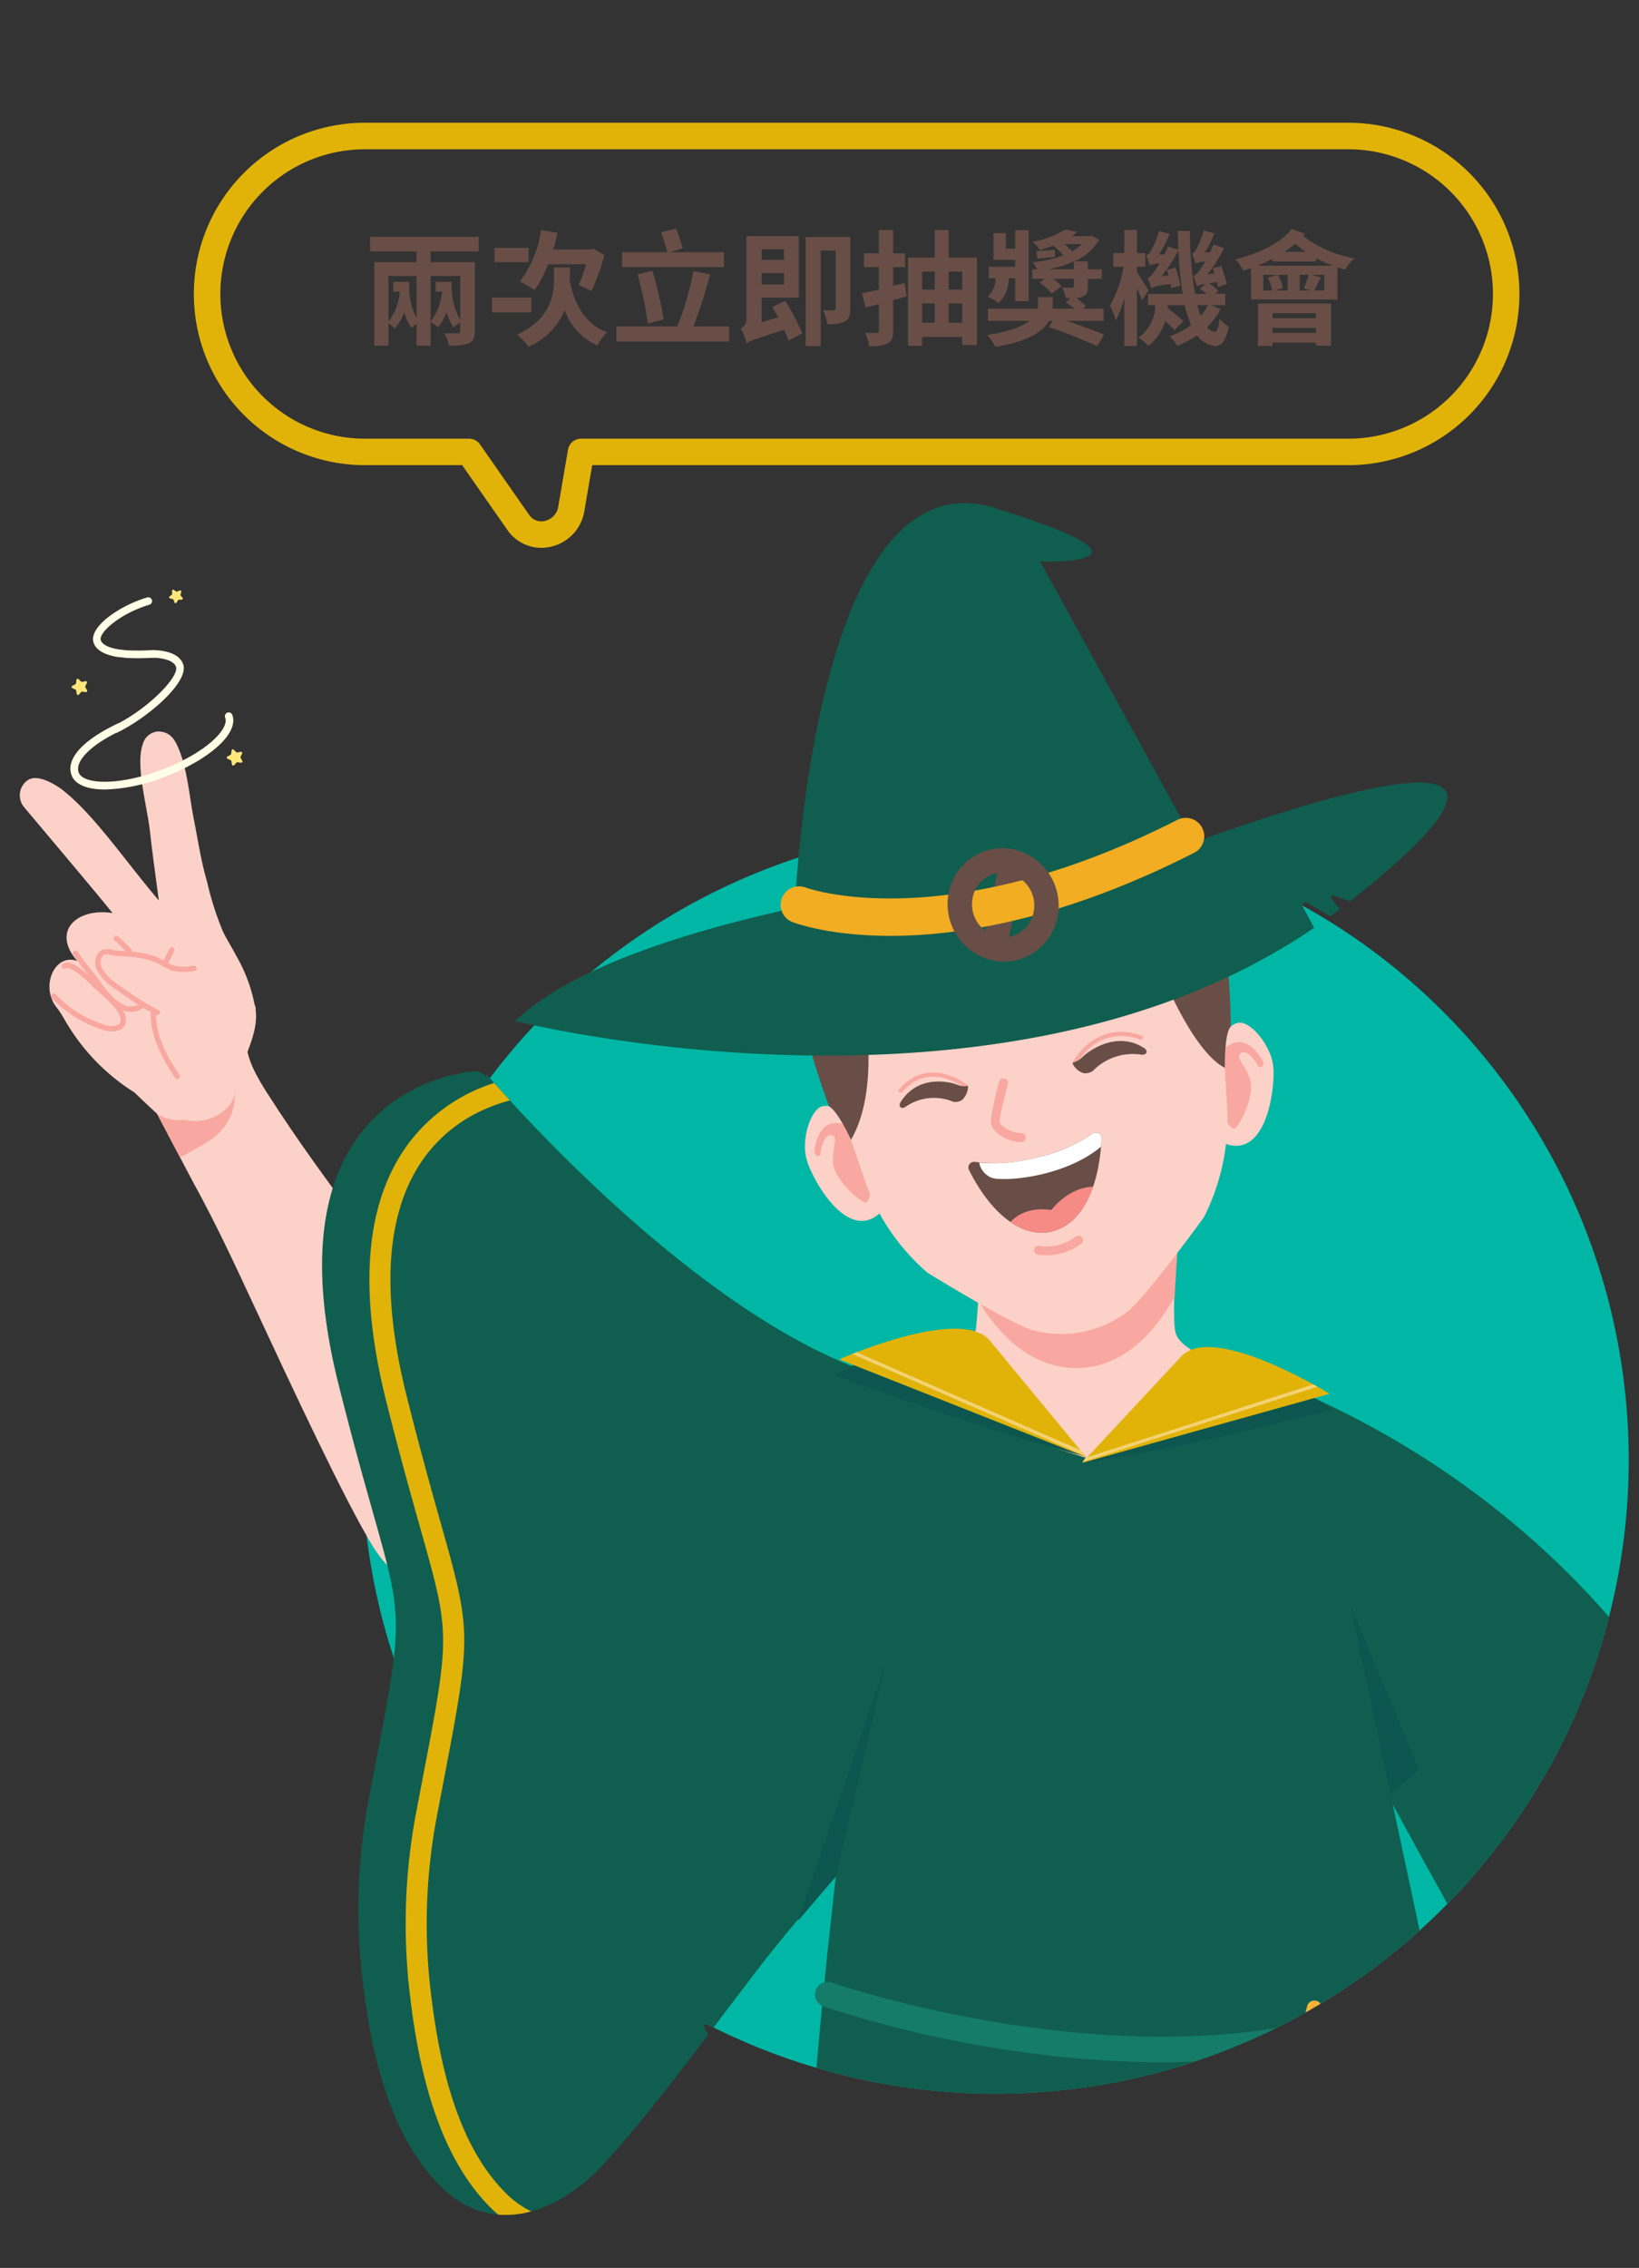 <svg id="plus01" xmlns="http://www.w3.org/2000/svg" xmlns:xlink="http://www.w3.org/1999/xlink" width="225" height="311.121" viewBox="0 0 225 311.121">
  <rect x="0" y="0" width="225" height="311.121" fill="#333333" stroke="none"/>
  <defs>
    <clipPath id="clip-path">
      <rect id="Rectangle_2076" data-name="Rectangle 2076" width="225" height="311.121" fill="none"/>
    </clipPath>
    <clipPath id="clip-path-2">
      <path id="Path_9843" data-name="Path 9843" d="M56.856,100.888V258.947l64.24,69.4h28.372a79.928,79.928,0,0,0,7.155-18.45c2.35-10.18-6.309-16.755-1.811-14.523a86.963,86.963,0,0,0,107.919-130.5c-6.493-8.543-12.2-14.314-21.288-19.92-2.51-1.547,11.738-2.244,9.071-3.535l20.14-6.389L226.683,63.227Z" transform="translate(-56.856 -63.227)" fill="none"/>
    </clipPath>
  </defs>
  <g id="Group_3081" data-name="Group 3081" transform="translate(0)">
    <g id="Group_3080" data-name="Group 3080" clip-path="url(#clip-path)">
      <path id="Path_9784" data-name="Path 9784" d="M212.124,155.783a86.944,86.944,0,1,1-86.944,86.944,86.945,86.945,0,0,1,86.944-86.944" transform="translate(-75.476 -42.455)" fill="#00b7a5"/>
    </g>
  </g>
  <g id="Group_3083" data-name="Group 3083" transform="translate(0 45.996)">
    <g id="Group_3082" data-name="Group 3082" clip-path="url(#clip-path-2)">
      <path id="Path_9785" data-name="Path 9785" d="M81.52,123.658c-.494,0-.969-.01-1.357-.03-.236-.013-.711-.068-1.092-.111l-.415-.047a.524.524,0,1,1,.105-1.042l.428.048c.359.041.807.094,1.027.105a32.83,32.83,0,0,0,3.364-.034.519.519,0,0,1,.561.485.524.524,0,0,1-.486.56c-.589.043-1.383.065-2.136.065" transform="translate(-62.668 -79.36)" fill="#fffee6"/>
      <path id="Path_9786" data-name="Path 9786" d="M278.133,254.482s36.633,6.912,63.621,41.159l36.386,20.964s14.552,8.315,6.311,24.782-31.432,27.341-30.211,45.844-54.749-86.737-54.749-86.737Z" transform="translate(-117.16 -115.349)" fill="#105e4f"/>
      <path id="Path_9787" data-name="Path 9787" d="M78.487,133.95a.524.524,0,0,1-.228-1c4.633-2.238,9.02-6.732,8.5-8.09-.283-.738-1.453-1.184-3.21-1.227a.524.524,0,0,1-.512-.535.5.5,0,0,1,.537-.511c2.268.052,3.708.709,4.164,1.9.934,2.431-4.828,7.384-9.021,9.408a.521.521,0,0,1-.228.052" transform="translate(-62.608 -79.404)" fill="#fffee6"/>
      <path id="Path_9788" data-name="Path 9788" d="M101.6,202.862c4.266,6.7,8.469,12.331,13.242,18.831,8.895,12.107,21.4,29.048,22.384,30.422,9.891,13.1-11.933,27.906-21.134,12.915-3.8-6.205-10.965-21.552-16.229-32.849-2.724-5.849-5.317-11.453-8.432-17.091l-4.938-9.366,12.3-11.486c-.264,2.615.146,4.453,2.8,8.625Z" transform="translate(-64.932 -98.931)" fill="#fcd1c8" fill-rule="evenodd"/>
      <path id="Path_9789" data-name="Path 9789" d="M89.637,212.738l-3.146-5.972,9.33-8.7c.971,2.282,3.562,8.989-2.538,12.639-1.408.845-2.617,1.513-3.645,2.043Z" transform="translate(-64.932 -99.973)" fill="#f8a8a0" fill-rule="evenodd"/>
      <path id="Path_9790" data-name="Path 9790" d="M96.667,189.686c.421,3.1-2.975,6.333-2.975,6.333.184,3.393-3.039,7.812-5.6,8.962a5.389,5.389,0,0,1-4.931-.5s-5.965-5.531-8.851-8.65Z" transform="translate(-61.613 -97.69)" fill="#fcd1c8" fill-rule="evenodd"/>
      <path id="Path_9791" data-name="Path 9791" d="M80.275,188.67c-1.311-1.319-3.116-.679-4.315-1.449a28.446,28.446,0,0,1-9.307-9.908,12.508,12.508,0,0,0-1.141-1.692c-2.076-2.917-.053-7.3,2.964-6.2-3.629-4.155.053-7.347,4.85-6.571-1.752-2.2-7.535-9.049-12.126-14.509a2.525,2.525,0,0,1,.421-3.681c1.306-.96,3.546.39,4.651,1.151,4.467,3.446,8.493,9.513,13.4,15.31-.425-3.352-.778-5.592-1.208-9.446-.385-3.444-2.017-9.092-1-11.954a2.344,2.344,0,0,1,2.125-1.79c1.708.037,2.318,1.184,2.819,2.385,1.212,2.914,1.464,6.592,2.077,9.68.578,2.906.981,5.7,1.814,8.544a41.96,41.96,0,0,0,2.2,6.886c.551,1.1,1.209,2.138,1.776,3.227a21.8,21.8,0,0,1,2.717,7.677c.316,3.239-1.788,6.552-2.687,9.654.383,5.66-8.214,7.368-10.031,2.683" transform="translate(-57.874 -83.586)" fill="#fcd1c8"/>
      <path id="Path_9792" data-name="Path 9792" d="M83.336,188.012a.373.373,0,0,1-.151-.033,28.291,28.291,0,0,1-4.273-2.61c-.476-.331-.951-.662-1.431-.979a7.2,7.2,0,0,1-2.294-2.356,2.227,2.227,0,0,1,.18-2.672,1.76,1.76,0,0,1,1.782-.284,3.839,3.839,0,0,0,.457.084c.418.042.845.072,1.275.1a14.572,14.572,0,0,1,4.078.674,9.192,9.192,0,0,1,1.334.658,7.371,7.371,0,0,0,1.245.605,6.072,6.072,0,0,0,2.623.076l.189-.02a.364.364,0,1,1,.079.723l-.188.02a6.75,6.75,0,0,1-2.941-.111,8.082,8.082,0,0,1-1.365-.66,8.629,8.629,0,0,0-1.232-.61,14.088,14.088,0,0,0-3.872-.629c-.437-.031-.871-.061-1.295-.1a4.552,4.552,0,0,1-.544-.1c-.514-.113-.845-.171-1.112.093a1.547,1.547,0,0,0-.04,1.828,6.491,6.491,0,0,0,2.044,2.075c.484.321.965.655,1.445.989a27.857,27.857,0,0,0,4.16,2.545.364.364,0,0,1-.151.695" transform="translate(-61.756 -94.768)" fill="#f8a8a0"/>
      <path id="Path_9793" data-name="Path 9793" d="M88.943,199.929a.363.363,0,0,1-.3-.164c-1.653-2.507-3.411-5.478-3.353-9.024a.363.363,0,0,1,.363-.358h.007a.364.364,0,0,1,.358.37c-.055,3.339,1.567,6.085,3.233,8.612a.363.363,0,0,1-.1.5.357.357,0,0,1-.2.06" transform="translate(-64.604 -97.88)" fill="#f8a8a0"/>
      <path id="Path_9794" data-name="Path 9794" d="M87.88,181.229a.364.364,0,0,1-.332-.512c.144-.322.309-.641.474-.96s.317-.615.456-.924a.363.363,0,1,1,.663.3c-.143.322-.308.641-.474.961s-.318.614-.456.923a.365.365,0,0,1-.332.215" transform="translate(-65.212 -94.674)" fill="#f8a8a0"/>
      <path id="Path_9795" data-name="Path 9795" d="M74.833,190.947a3.811,3.811,0,0,1-1.371-.252,16.163,16.163,0,0,1-6.843-4.312.364.364,0,1,1,.539-.489,15.566,15.566,0,0,0,6.568,4.124,2.3,2.3,0,0,0,2.2-.111c.558-1.211-.916-2.558-2.955-4.423-.44-.4-.9-.826-1.373-1.274-2.2-2.1-2.892-2.023-3.085-1.891a.364.364,0,0,1-.408-.6c.781-.53,2.013.076,4,1.966.467.445.926.865,1.363,1.264,2.182,1.994,3.9,3.57,3.125,5.263a1.9,1.9,0,0,1-1.757.737" transform="translate(-59.491 -95.468)" fill="#f8a8a0"/>
      <path id="Path_9796" data-name="Path 9796" d="M78.591,187.652c-2.144,0-3.92-2.467-4.587-3.393-.544-.755-1.013-1.343-1.466-1.912-.615-.773-1.2-1.5-1.9-2.564a.364.364,0,0,1,.606-.4c.688,1.034,1.26,1.753,1.866,2.513.458.575.932,1.171,1.486,1.94,1.969,2.732,3.651,3.632,5.145,2.757a.363.363,0,1,1,.368.626,2.949,2.949,0,0,1-1.517.434" transform="translate(-60.595 -94.837)" fill="#f8a8a0"/>
      <path id="Path_9797" data-name="Path 9797" d="M80.462,178.934a.359.359,0,0,1-.244-.1c-.228-.207-.43-.419-.637-.637a9.352,9.352,0,0,0-1.125-1.053.364.364,0,1,1,.444-.575,9.968,9.968,0,0,1,1.208,1.128c.195.205.385.405.6.6a.363.363,0,0,1-.245.632" transform="translate(-62.704 -94.096)" fill="#f8a8a0"/>
      <path id="Path_9798" data-name="Path 9798" d="M259.662,225.107s-1.534,15.735-.8,18.72,8.725,5.253,16.845,9.069c0,0-11.7,15.481-32.469,14.209s-34.172-9.04-37.293-13.412c0,0,24.9-4.491,25.534-10.5s.821-19.251.821-19.251Z" transform="translate(-97.487 -107.025)" fill="#fcd1c8"/>
      <path id="Path_9799" data-name="Path 9799" d="M254.146,248.681c-6.771-.289-11.245-5.962-13.694-10.578.285-7.611.445-14.211.445-14.211l28.169,1.2s-.517,6.579-.933,13.839c-2.461,4.451-7.04,10.044-13.987,9.748" transform="translate(-106.891 -107.012)" fill="#f8a8a0"/>
      <path id="Path_9800" data-name="Path 9800" d="M215.6,210.339s-2.924-2.226-4.514-1.736-2.88,4.581-2.1,7.321,5.754,11.793,10.366,7.035-3.747-12.621-3.747-12.621" transform="translate(-98.252 -102.826)" fill="#fcd1c8" fill-rule="evenodd"/>
      <path id="Path_9801" data-name="Path 9801" d="M218.737,213.936a.669.669,0,0,1,.262.706.322.322,0,0,1-.476.189s.247,8.866-1.214,7.772a10.583,10.583,0,0,1-3.907-4.2c-.933-2.072.5-4.438-.273-4.871-.735-.415-1.241.567-1.287.66l0,0v0h0a5.99,5.99,0,0,0-.46,1.762.329.329,0,0,1-.469.306.674.674,0,0,1-.38-.653c0-.009.282-3.454,2.555-3.8,2.173-.333,5.643,2.115,5.653,2.122" transform="translate(-98.735 -103.712)" fill="#f8a8a0" fill-rule="evenodd"/>
      <path id="Path_9802" data-name="Path 9802" d="M285.154,196.2s1.867-3.186,3.522-3.347,4.383,3.124,4.7,5.958-.89,13.126-6.942,10.506-1.275-13.117-1.275-13.117" transform="translate(-118.585 -98.551)" fill="#fcd1c8" fill-rule="evenodd"/>
      <path id="Path_9803" data-name="Path 9803" d="M283.819,200.729a.669.669,0,0,0,.022.752.32.32,0,0,0,.511-.009s3.1,8.3,4.041,6.72a10.722,10.722,0,0,0,2.038-5.389c.084-2.276-2.126-3.913-1.576-4.611.523-.666,1.36.047,1.437.115l0,0,0,0a5.91,5.91,0,0,1,1.087,1.451.328.328,0,0,0,.55.1.678.678,0,0,0,.106-.749c0-.009-1.556-3.084-3.79-2.529-2.134.531-4.422,4.133-4.43,4.144" transform="translate(-118.68 -99.552)" fill="#f8a8a0" fill-rule="evenodd"/>
      <path id="Path_9804" data-name="Path 9804" d="M232.367,146.764c-32.56,7.051-22.5,33.057-15.372,54.227a29.679,29.679,0,0,0,8.824,13.357s10.876,6.73,14.406,7.889a15.053,15.053,0,0,0,13.217-2.649c2.829-2.435,10.36-12.854,10.36-12.854a30.031,30.031,0,0,0,3.143-15.756c-1.363-22.324-1.822-50.258-34.578-44.214" transform="translate(-98.518 -85.765)" fill="#fcd1c8" fill-rule="evenodd"/>
      <path id="Path_9805" data-name="Path 9805" d="M235.638,202.315a.286.286,0,0,1-.221-.059c-.194-.154-4.806-3.737-8.507.611a.286.286,0,0,1-.435-.37c4.061-4.776,9.248-.73,9.3-.688a.285.285,0,0,1-.135.506m15.073-3.332a.291.291,0,0,1-.178-.031.287.287,0,0,1-.117-.388c.031-.056,3.141-5.7,9.374-3.466a.286.286,0,1,1-.194.538c-5.772-2.07-8.647,3.146-8.675,3.2a.287.287,0,0,1-.21.148" transform="translate(-103.063 -99.022)" fill="#f8a8a0"/>
      <path id="Path_9806" data-name="Path 9806" d="M276.017,179.167s4.242,10.776,8.708,13.057c0,0-.094-4.777.806-5.637,0,0,.075-13.73-2.89-17.81s-6.8,5.858-6.624,10.391" transform="translate(-116.581 -91.73)" fill="#684e46" fill-rule="evenodd"/>
      <path id="Path_9807" data-name="Path 9807" d="M216.658,187.541s2.21,11.443-1.79,18.3c0,0-1.831-3.955-3-4.56,0,0-4.918-12.619-3.709-17.535s6.958-.461,8.5,3.8" transform="translate(-98.037 -95.484)" fill="#684e46" fill-rule="evenodd"/>
      <path id="Path_9808" data-name="Path 9808" d="M257.746,190.433a2.8,2.8,0,0,1-1.6.279,2.725,2.725,0,0,1-1.71-1.5c-.019-.291.481.053,1.8-.949,1.292-.985,6.232-3.827,10.569-1.131.747.466.37,1.07-.466,1.013a10.848,10.848,0,0,0-8.588,2.283" transform="translate(-110.701 -96.687)" fill="#684e46" fill-rule="evenodd"/>
      <path id="Path_9809" data-name="Path 9809" d="M244.977,203.819a.615.615,0,0,1,1.2.272c-.247,1.1-1.275,4.745-1.121,5.3.127.359.85.818,1.169.986a3.921,3.921,0,0,0,1.8.483.616.616,0,0,1,0,1.232,5.133,5.133,0,0,1-2.384-.623,3.9,3.9,0,0,1-1.756-1.666c-.269-.759.764-4.759,1.085-5.978" transform="translate(-107.816 -101.411)" fill="#f8a8a0" fill-rule="evenodd"/>
      <path id="Path_9810" data-name="Path 9810" d="M232.076,195.766a2.393,2.393,0,0,0,1.4-.347,2.687,2.687,0,0,0,.928-1.9c-.076-.255-.377.221-1.771-.151-1.372-.366-6.32-.981-9.023,2.9-.464.67.035,1.047.7.693a9.3,9.3,0,0,1,7.762-1.2" transform="translate(-102.252 -98.619)" fill="#684e46" fill-rule="evenodd"/>
      <path id="Path_9811" data-name="Path 9811" d="M234,206.736a1.754,1.754,0,0,0,1.2-.261,2.741,2.741,0,0,0,.82-1.836c-.061-.259-.324.2-1.507-.258-1.163-.447-5.369-1.357-7.729,2.346-.406.64.013,1.045.588.733a6.828,6.828,0,0,1,6.629-.725" transform="translate(-103.12 -101.577)" fill="#684e46" fill-rule="evenodd"/>
      <path id="Path_9812" data-name="Path 9812" d="M262.022,200.434a1.952,1.952,0,0,1-1.267.284,2.537,2.537,0,0,1-1.5-1.329c-.038-.265.392.039,1.372-.9.964-.921,4.719-3.6,8.426-1.232.639.409.384.966-.295.932a7.641,7.641,0,0,0-6.739,2.243" transform="translate(-112.015 -99.494)" fill="#684e46" fill-rule="evenodd"/>
      <path id="Path_9813" data-name="Path 9813" d="M240.546,217.6a20.826,20.826,0,0,0,8.311-.577,21.4,21.4,0,0,0,7.745-3.278.783.783,0,0,1,1.269.645h0c-.207,4.691-1.393,8.164-3.131,10.307a6.766,6.766,0,0,1-3.779,2.472,6.606,6.606,0,0,1-4.442-.652c-2.385-1.19-4.8-3.761-6.835-7.8a.783.783,0,0,1,.345-1.05.792.792,0,0,1,.516-.067Z" transform="translate(-106.659 -104.201)" fill="#684e46" fill-rule="evenodd"/>
      <path id="Path_9814" data-name="Path 9814" d="M241.632,217.7a22.418,22.418,0,0,0,7.778-.672,21.4,21.4,0,0,0,7.745-3.278.783.783,0,0,1,1.269.645h0q-.025.57-.07,1.114c-5.017,4.211-13.359,4.838-15.01,4.266a2.821,2.821,0,0,1-1.713-2.076" transform="translate(-107.212 -104.201)" fill="#fff" fill-rule="evenodd"/>
      <path id="Path_9815" data-name="Path 9815" d="M258.876,223.792a12.2,12.2,0,0,1-1.972,3.691,6.766,6.766,0,0,1-3.779,2.472,6.61,6.61,0,0,1-4.443-.652,9.652,9.652,0,0,1-1.146-.679c.826-.893,2.535-2.078,5.616-1.648,0,0,2.316-3.11,5.724-3.183" transform="translate(-108.821 -106.985)" fill="#f68b85" fill-rule="evenodd"/>
      <path id="Path_9816" data-name="Path 9816" d="M252.431,235.612a.613.613,0,0,1,.277-1.194,6.643,6.643,0,0,0,5.011-1.275.612.612,0,1,1,.72.989,7.988,7.988,0,0,1-6.008,1.48" transform="translate(-110.026 -109.502)" fill="#f8a8a0" fill-rule="evenodd"/>
      <path id="Path_9817" data-name="Path 9817" d="M241.431,157.955s-68.366,4.291-87.36,22.324c0,0,66.293,16.786,109.684-12.781l-1.527-2.853a.417.417,0,0,1,.566-.572l3.184,1.853c.442-.324.879-.659,1.315-.993l-1.137-1.422a.275.275,0,0,1,.294-.439l2.236.786c41.572-32.8-27.255-5.9-27.255-5.9" transform="translate(-83.35 -86.213)" fill="#105e4f"/>
      <path id="Path_9818" data-name="Path 9818" d="M206.719,152.209s2-64.578,27.613-56.643S240.5,102.9,240.5,102.9L262.632,143.2s-39.161,36.019-55.913,9" transform="translate(-97.697 -71.856)" fill="#105e4f"/>
      <rect id="Rectangle_2077" data-name="Rectangle 2077" width="12.169" height="3.357" transform="translate(134.839 83.761) rotate(-78.4)" fill="#684e46"/>
      <path id="Path_9819" data-name="Path 9819" d="M219.247,170.414c-8.386,0-13.06-1.74-13.456-1.894a2.535,2.535,0,0,1,1.828-4.729c.238.089,19.176,6.891,51.018-9.291a2.535,2.535,0,1,1,2.3,4.52c-18.068,9.183-32.236,11.394-41.687,11.394" transform="translate(-97.004 -88.026)" fill="#f2ad22"/>
      <path id="Path_9820" data-name="Path 9820" d="M243.411,175.5a7.615,7.615,0,0,1-1.259-.105,7.9,7.9,0,0,1-6.4-8.9,7.622,7.622,0,0,1,3.052-5.121,7.385,7.385,0,0,1,5.633-1.328,7.9,7.9,0,0,1,6.4,8.905,7.613,7.613,0,0,1-3.051,5.119,7.379,7.379,0,0,1-4.374,1.435m-.227-12.206a4.048,4.048,0,0,0-2.4.787,4.283,4.283,0,0,0-1.709,2.885,4.523,4.523,0,0,0,3.635,5.118,4.062,4.062,0,0,0,3.1-.73,4.283,4.283,0,0,0,1.708-2.884,4.523,4.523,0,0,0-3.636-5.118,4.138,4.138,0,0,0-.693-.058" transform="translate(-105.587 -89.583)" fill="#684e46"/>
      <path id="Path_9821" data-name="Path 9821" d="M277.308,262.6l4.989,23.374,26.229,122.89s-75.751,31.308-93.643,16.432,7.3-161.682,7.3-161.682l25.008,7.93Z" transform="translate(-98.173 -117.562)" fill="#105e4f"/>
      <path id="Path_9822" data-name="Path 9822" d="M258.073,384.523a134.64,134.64,0,0,1-16.923-1.117,157.091,157.091,0,0,1-29.377-6.539,1.735,1.735,0,0,1,1.147-3.274c.49.171,49.384,16.941,81.646-.48a1.735,1.735,0,1,1,1.648,3.052c-7.586,4.1-19.873,8.358-38.141,8.358" transform="translate(-98.758 -147.621)" fill="#147c68"/>
      <path id="Path_9823" data-name="Path 9823" d="M318.359,409.472a1.819,1.819,0,0,1-1.547-.859l-14.221-22.875a1.82,1.82,0,0,1,3.092-1.923L319.9,406.691a1.82,1.82,0,0,1-1.544,2.781" transform="translate(-123.75 -150.361)" fill="#147c68"/>
      <path id="Path_9824" data-name="Path 9824" d="M306.761,407.652a1.82,1.82,0,0,1-1.812-1.675l-1.716-21.349a1.82,1.82,0,1,1,3.629-.292l1.716,21.35a1.82,1.82,0,0,1-1.669,1.96c-.049,0-.1.006-.148.006" transform="translate(-123.998 -150.281)" fill="#147c68"/>
      <path id="Path_9825" data-name="Path 9825" d="M299.9,381.284l1.844-.665a.729.729,0,0,0,.458-.5l.5-1.9a.729.729,0,0,1,1.28-.262l1.2,1.549a.729.729,0,0,0,.618.28l1.957-.112a.728.728,0,0,1,.645,1.136l-1.1,1.622a.728.728,0,0,0-.076.674l.711,1.827a.729.729,0,0,1-.882.965l-1.883-.546a.727.727,0,0,0-.664.136l-1.518,1.241a.729.729,0,0,1-1.189-.541l-.062-1.96a.73.73,0,0,0-.335-.589l-1.65-1.06a.728.728,0,0,1,.147-1.3" transform="translate(-122.96 -148.923)" fill="#f2ad22" fill-rule="evenodd"/>
      <path id="Path_9826" data-name="Path 9826" d="M302.416,387.086a1.036,1.036,0,0,1-1.033-1l-.063-1.96a.427.427,0,0,0-.2-.345l-1.649-1.059a1.032,1.032,0,0,1,.208-1.839l1.844-.665a.422.422,0,0,0,.267-.291l.5-1.9a1.032,1.032,0,0,1,1.814-.372l1.2,1.549a.429.429,0,0,0,.361.164l1.957-.112a1.011,1.011,0,0,1,.957.521,1.025,1.025,0,0,1-.044,1.088l-1.1,1.622a.423.423,0,0,0-.044.393l.711,1.827a1.031,1.031,0,0,1-1.248,1.365l-1.883-.546a.422.422,0,0,0-.388.079l-1.517,1.242a1.026,1.026,0,0,1-.652.234m.879-9.219a.425.425,0,0,0-.09.009.419.419,0,0,0-.326.308l-.5,1.9a1.034,1.034,0,0,1-.649.709l-1.843.665a.425.425,0,0,0-.086.757l1.65,1.059a1.032,1.032,0,0,1,.474.835l.063,1.96a.425.425,0,0,0,.694.315l1.517-1.241a1.032,1.032,0,0,1,.941-.193l1.883.546a.425.425,0,0,0,.432-.121.418.418,0,0,0,.082-.441l-.712-1.827a1.03,1.03,0,0,1,.108-.954l1.1-1.622a.415.415,0,0,0,.018-.448.432.432,0,0,0-.394-.215l-1.957.112a1.006,1.006,0,0,1-.874-.4l-1.2-1.548a.416.416,0,0,0-.332-.165" transform="translate(-122.847 -148.809)" fill="#f9b438"/>
      <path id="Path_9827" data-name="Path 9827" d="M295.4,264.243c-7.449,1.769-23.108,5.871-34.359,7.227l7.074-4.277,21-7.324Z" transform="translate(-112.503 -116.817)" fill="#0c564f"/>
      <path id="Path_9828" data-name="Path 9828" d="M274.723,255.234l-13.7,14.679,34-9.487s-15.831-9.76-20.292-5.192" transform="translate(-112.496 -115.222)" fill="#e1b309"/>
      <path id="Path_9829" data-name="Path 9829" d="M261.128,271.72l32.246-10.346q-.266-.15-.567-.314l-31.263,10.066Z" transform="translate(-112.525 -117.141)" fill="#f3d273"/>
      <path id="Path_9830" data-name="Path 9830" d="M175.642,327.568c-6.271,8.189-12.286,16.567-19.249,24.242-6.006,6.62-15.109,10.318-22.326,3.313-7.108-6.9-9.63-18.292-10.788-27.734a80.9,80.9,0,0,1,.628-24.81c6.146-32.4,5.044-21.541-4.015-57.636-10.465-41.7,18.851-42.953,18.852-42.953a1.906,1.906,0,0,1,1.387.786c.023-.132.048-.258.076-.377,0,0,33.046,39.045,59.873,42.715.074-.1.114-.175.1-.231l.051.253c.472.062.943.116,1.411.156L214.86,289.26c.114.38-11.825,9.033-12.842,9.913q-6.6,5.711-12.649,12.022a192.5,192.5,0,0,0-13.726,16.373" transform="translate(-73.42 -101.043)" fill="#105e4f"/>
      <path id="Path_9831" data-name="Path 9831" d="M145.456,356.671c-5.395-5.236-8.784-14.026-10.359-26.872a79.068,79.068,0,0,1,.613-24.364c.354-1.867.685-3.59.99-5.187,3.893-20.323,3.89-20.654-.3-35.5-1.241-4.4-2.785-9.865-4.721-17.574-3.667-14.613-2.8-25.687,2.571-32.917a20.232,20.232,0,0,1,7.86-6.3,22.976,22.976,0,0,1,3.741-1.339c-.9-.98-1.619-1.789-2.153-2.393a23.527,23.527,0,0,0-11.764,8.3c-5.92,7.959-6.95,19.854-3.061,35.352,1.945,7.751,3.5,13.244,4.743,17.657,4.045,14.324,4.045,14.324.245,34.167-.306,1.6-.637,3.323-.991,5.191a81.975,81.975,0,0,0-.642,25.256c1.659,13.528,5.328,22.881,11.215,28.6.262.254.532.482.8.714a12.988,12.988,0,0,0,4.538-.442,12.532,12.532,0,0,1-3.325-2.348" transform="translate(-75.853 -101.652)" fill="#e1b309"/>
      <path id="Path_9832" data-name="Path 9832" d="M227.72,260.421a40.88,40.88,0,0,1-8.662-2.263,58.864,58.864,0,0,0,10.836,4.467c-.386-1.283-.609-2.027-.609-2.027-.469-.039-.939-.093-1.412-.156-.032-.162-.05-.252-.051-.253.012.056-.029.136-.1.231" transform="translate(-101.06 -116.35)" fill="#e1b309"/>
      <path id="Path_9833" data-name="Path 9833" d="M214.288,257.982c7.143,2.754,23.575,8.355,34.542,11.21l-3.114-3.492-24.61-11.207Z" transform="translate(-99.76 -115.352)" fill="#0c564f"/>
      <path id="Path_9834" data-name="Path 9834" d="M236.024,252.34,249.1,268.159l-33.879-13.4s17-7.545,20.806-2.419" transform="translate(-100.014 -114.279)" fill="#e1b309"/>
      <path id="Path_9835" data-name="Path 9835" d="M249.7,269.248l-32.029-14.017c.188-.075.39-.154.6-.235L249.372,268.6Z" transform="translate(-100.683 -115.489)" fill="#f3d273"/>
      <path id="Path_9836" data-name="Path 9836" d="M77.548,120.775a.544.544,0,0,1-.1-.011c-2.216-.436-2.86-1.371-3.01-2.079-.434-2.045,3.534-4.865,7.371-6.018a.523.523,0,1,1,.3,1c-3.977,1.2-6.867,3.761-6.647,4.8.118.556.915,1.019,2.187,1.268a.525.525,0,0,1-.1,1.04" transform="translate(-61.638 -76.694)" fill="#fffee6"/>
      <path id="Path_9837" data-name="Path 9837" d="M74.889,144.92c-2.4,0-4.095-.652-4.581-1.948-.831-2.211,1.467-4.793,6.3-7.082a.524.524,0,0,1,.449.948c-4.092,1.937-6.357,4.2-5.769,5.766.6,1.611,5.4,1.857,11.326-.367A27.355,27.355,0,0,0,87.256,140c2.908-1.786,4.569-3.77,4.131-4.936a.524.524,0,1,1,.981-.368c.647,1.727-1.058,4.044-4.564,6.2a28.5,28.5,0,0,1-4.821,2.326,24.028,24.028,0,0,1-8.095,1.7" transform="translate(-60.477 -82.611)" fill="#fffee6"/>
      <path id="Path_9838" data-name="Path 9838" d="M71.325,128.049l.337.328a.175.175,0,0,0,.156.047l.461-.091a.175.175,0,0,1,.191.249L72.26,129a.177.177,0,0,0,0,.162l.229.411a.174.174,0,0,1-.178.258l-.466-.068a.174.174,0,0,0-.153.055l-.32.345a.174.174,0,0,1-.3-.089L71,129.613a.179.179,0,0,0-.1-.129l-.427-.2a.174.174,0,0,1-.008-.313l.416-.219a.174.174,0,0,0,.092-.134l.056-.467a.175.175,0,0,1,.3-.1" transform="translate(-60.539 -80.879)" fill="#ffe67b" fill-rule="evenodd"/>
      <path id="Path_9839" data-name="Path 9839" d="M90.439,111.487l-.108.387a.149.149,0,0,0,.03.136l.258.308a.149.149,0,0,1-.108.245l-.4.017a.147.147,0,0,0-.12.07l-.212.34a.15.15,0,0,1-.267-.027l-.14-.377a.15.15,0,0,0-.1-.092l-.39-.1a.149.149,0,0,1-.057-.261l.314-.25a.148.148,0,0,0,.056-.127l-.028-.4a.149.149,0,0,1,.231-.135l.335.222a.148.148,0,0,0,.138.014l.372-.15a.149.149,0,0,1,.2.178" transform="translate(-65.552 -76.3)" fill="#ffe67b" fill-rule="evenodd"/>
      <path id="Path_9840" data-name="Path 9840" d="M100.614,141.359l.337.328a.175.175,0,0,0,.156.047l.461-.091a.175.175,0,0,1,.191.249l-.208.421a.175.175,0,0,0,0,.162l.229.411a.174.174,0,0,1-.178.258l-.466-.068a.174.174,0,0,0-.153.055l-.32.345a.174.174,0,0,1-.3-.089l-.079-.463a.179.179,0,0,0-.1-.129l-.427-.2a.174.174,0,0,1-.008-.313l.416-.219a.174.174,0,0,0,.092-.134l.056-.467a.175.175,0,0,1,.3-.1" transform="translate(-68.521 -84.506)" fill="#ffe67b" fill-rule="evenodd"/>
      <path id="Path_9841" data-name="Path 9841" d="M311.633,302.587l5.549,26,3.934-3.336Z" transform="translate(-126.289 -128.458)" fill="#0c564f" fill-rule="evenodd"/>
      <path id="Path_9842" data-name="Path 9842" d="M212.636,342.8l6.928-29.525-12.131,35.614Z" transform="translate(-97.892 -131.371)" fill="#0c564f" fill-rule="evenodd"/>
    </g>
  </g>
  <g id="Group_3085" data-name="Group 3085" transform="translate(0)">
    <g id="Group_3084" data-name="Group 3084" clip-path="url(#clip-path)">
      <path id="Path_9844" data-name="Path 9844" d="M135,46.672V48.14h6.074v9.452c0,.938-.2,1.4-.836,1.689a6.81,6.81,0,0,1-2.7.307,6.9,6.9,0,0,0-.649-1.706c.734.034,1.587.034,1.843.017s.341-.086.341-.325V56.432a4.441,4.441,0,0,0-.9.649,6.18,6.18,0,0,1-.989-2.116,7.158,7.158,0,0,1-1.16,2.116A7.909,7.909,0,0,0,135,56.329V59.6h-1.928v-3a4.537,4.537,0,0,0-.648.58A6.294,6.294,0,0,1,131.38,55a6.762,6.762,0,0,1-1.28,2.235,5.744,5.744,0,0,0-.887-.7V59.6h-1.945V48.14h5.8V46.672H126.7v-2H141.6v2Zm-2.917,4.163a9.388,9.388,0,0,0,.989,4.965V50.034h-3.856v6.261a7.531,7.531,0,0,0,1.552-4.111h-.888V50.836Zm2.917-.8v6.261a8.079,8.079,0,0,0,1.587-4.111H135.7V50.836h2.235a8.912,8.912,0,0,0,1.143,5.22V50.034Z" transform="translate(-75.892 -12.176)" fill="#684e46"/>
      <path id="Path_9845" data-name="Path 9845" d="M155.1,54.681h-5.409v-2.03H155.1Zm-.375-6.892H150.03V45.827h4.691Zm5.664,2.729c.717,3.258,2.2,5.8,5.118,6.893a7.375,7.375,0,0,0-1.348,1.808,8.532,8.532,0,0,1-4.487-4.845,9.343,9.343,0,0,1-4.982,5.016,8.31,8.31,0,0,0-1.536-1.672c4.573-2.1,5.05-5.426,5.05-7.626V48.522h2.184v2Zm-2.986-2.44a16.054,16.054,0,0,1-1.859,3.549,14.668,14.668,0,0,0-2.03-1.177,15.214,15.214,0,0,0,2.917-7.063l2.252.375c-.171.786-.359,1.553-.58,2.3h5.135l.392-.119,1.485.871a28.079,28.079,0,0,1-1.774,4.947,15.032,15.032,0,0,0-1.741-.835,21.607,21.607,0,0,0,1.007-2.85Z" transform="translate(-82.155 -11.824)" fill="#684e46"/>
      <path id="Path_9846" data-name="Path 9846" d="M188.663,56.532V58.6H173.188V56.532h8.36a43.2,43.2,0,0,0,2.2-7.592l2.3.443a70.694,70.694,0,0,1-2.3,7.149Zm-.717-8.138h-13.99V46.347h6.193a24.272,24.272,0,0,0-.818-2.73l2.03-.512a22.207,22.207,0,0,1,.921,2.713l-1.825.53h7.489Zm-10.458,7.729a48.671,48.671,0,0,0-1.416-6.74l2.048-.494a56.758,56.758,0,0,1,1.552,6.671Z" transform="translate(-88.559 -11.747)" fill="#684e46"/>
      <path id="Path_9847" data-name="Path 9847" d="M202.732,53.391a33.632,33.632,0,0,1,2.354,4.454l-1.894,1.006a11.446,11.446,0,0,0-.6-1.467c-4.01,1.262-4.691,1.536-5.169,1.859a7.362,7.362,0,0,0-.785-2.064,1.28,1.28,0,0,0,.785-1.195V44.537h7.183v8.428h-5.1v3.361l2.269-.648c-.273-.5-.546-.989-.8-1.434Zm-3.225-5.6h3.071V46.345h-3.071Zm3.071,1.808h-3.071v1.553h3.071Zm9.093,4.863c0,.921-.153,1.45-.734,1.791a4.98,4.98,0,0,1-2.423.342,7.154,7.154,0,0,0-.564-1.911,13.967,13.967,0,0,0,1.434.017c.2,0,.29-.068.29-.29v-7.9h-2.065v13.1h-2.047V44.656h6.108Z" transform="translate(-94.951 -12.137)" fill="#684e46"/>
      <path id="Path_9848" data-name="Path 9848" d="M225.632,52.48l-1.843.512v4.179c0,.973-.171,1.468-.734,1.758a5.384,5.384,0,0,1-2.559.375,6.885,6.885,0,0,0-.563-1.842c.666.033,1.348.033,1.57.033.239,0,.324-.085.324-.324V53.538c-.649.17-1.246.307-1.809.461l-.511-1.929c.666-.136,1.467-.324,2.321-.529V48.471H219.78V46.578h2.048V43.387h1.962v3.191h1.638v1.893H223.79v2.577l1.587-.41Zm9.657-5.323V59.151h-2.014V58.042h-5.511v1.229H225.82V47.158H229.5V43.387h1.911v3.771Zm-7.524,4.4h1.74V49.085h-1.74Zm0,4.539h1.74V53.453h-1.74Zm3.651-4.539h1.859V49.085h-1.859Zm1.859,1.894h-1.859V56.1h1.859Z" transform="translate(-101.182 -11.824)" fill="#684e46"/>
      <path id="Path_9849" data-name="Path 9849" d="M254.09,55.809c1.825.614,3.89,1.365,5.1,1.894l-.922,1.587a71.332,71.332,0,0,0-6.653-2.627l.529-.853h-.512c-.8,1.432-2.8,2.832-7.336,3.565a10.037,10.037,0,0,0-1.126-1.638c3.071-.46,4.812-1.16,5.783-1.928h-5.7V54.137H250.1a4.276,4.276,0,0,0,.033-.461V52.55h2.014v1.195a3.087,3.087,0,0,1-.017.393H255.1a11.99,11.99,0,0,0-1.126-.853l.615-.581h-.649a5.9,5.9,0,0,0-.495-1.467c.546.033,1.178.033,1.365.033.187-.017.239-.068.239-.239v-.989h-2.832a6.178,6.178,0,0,1,1.126,1.024l-1.331,1.007a7.294,7.294,0,0,0-1.672-1.5l.7-.529h-1.689V48.729h.665a4.51,4.51,0,0,0-.665-.955,16.284,16.284,0,0,0,4.265-.956,11.738,11.738,0,0,0-1.4-1.331c-.563.2-1.177.41-1.843.6a4.6,4.6,0,0,0-1.007-1.144,11.8,11.8,0,0,0,4.487-1.672l1.655.341c-.239.2-.478.392-.733.581h2.372l.324-.052,1.041.529a7.058,7.058,0,0,1-3.4,2.969h1.859v1.092H258.9v1.314h-1.928V51.1c0,.8-.154,1.16-.717,1.4a3.108,3.108,0,0,1-.9.188,8.419,8.419,0,0,1,1.331,1.058l-.392.393h2.832v1.672Zm-8-5.852a4.66,4.66,0,0,1-1.365,3.412,7.815,7.815,0,0,0-1.536-.87,3.355,3.355,0,0,0,1.126-2.542h-.955v-1.57h3.634V47.45h-2.969V43.764h1.689v2.15h1.28V43.372h1.843V53.1h-1.843V49.957Zm6.364-2.935c-.836.085-1.621.17-2.388.255l-.171-1.024c.717-.051,1.552-.119,2.543-.188Zm2.593,1.706V47.671a15.473,15.473,0,0,1-3.549,1.058Zm-1.28-3.446c.375.307.733.665,1.058.989a5.885,5.885,0,0,0,1.3-.989Z" transform="translate(-107.631 -11.792)" fill="#684e46"/>
      <path id="Path_9850" data-name="Path 9850" d="M270.72,53.021a15.387,15.387,0,0,0-.7-1.655v7.916h-1.74V52.73a16.019,16.019,0,0,1-1.16,3.02,11.919,11.919,0,0,0-.8-2,16.738,16.738,0,0,0,1.859-5.34h-1.4V46.537h1.5V43.364h1.74v3.173h1.16v1.876h-1.16v.751c.375.512,1.348,2.1,1.587,2.508ZM281.5,54.2a9.584,9.584,0,0,1-1.86,2.508,1.673,1.673,0,0,0,1.058.615c.324.034.529-.581.649-1.774a5.221,5.221,0,0,0,1.28,1.074c-.444,2.116-1.126,2.713-1.86,2.661a3.5,3.5,0,0,1-2.508-1.45,12.611,12.611,0,0,1-2.7,1.416,8.075,8.075,0,0,0-1.041-1.3,10.882,10.882,0,0,0,2.935-1.535,14.345,14.345,0,0,1-.87-2.73h-2.32c-.017.119-.017.256-.034.376.7.562,1.672,1.347,2.166,1.825L275.174,57.1c-.29-.34-.785-.784-1.28-1.245a6.762,6.762,0,0,1-2.321,3.429,6.3,6.3,0,0,0-1.348-1.16,5.54,5.54,0,0,0,2.321-4.436h-1.007V52.133H276.3a55.31,55.31,0,0,1-.581-5.972,23.174,23.174,0,0,1-2.32,3.549l.955-.1c-.068-.273-.154-.546-.222-.767l1.177-.308a15.293,15.293,0,0,1,.666,2.457l-1.245.375a4.5,4.5,0,0,0-.1-.58,10.307,10.307,0,0,0-2.679.528,14.5,14.5,0,0,0-.46-1.381,1.708,1.708,0,0,0,.836-.768,12.254,12.254,0,0,0,.819-1.228,4.658,4.658,0,0,0-1.365.29,12.2,12.2,0,0,0-.478-1.365,1.237,1.237,0,0,0,.614-.615,12.149,12.149,0,0,0,1.126-2.729l1.467.393a17.719,17.719,0,0,1-1.467,2.832l.768-.051c.17-.359.341-.717.477-1.058l1.416.46c-.034-.818-.068-1.705-.1-2.593h1.672a56.33,56.33,0,0,0,.717,8.633h1.57c-.29-.255-.614-.512-.887-.734l.768-.631a4.089,4.089,0,0,0-1.211.307,13.358,13.358,0,0,0-.461-1.4,1.939,1.939,0,0,0,.836-.785,8.323,8.323,0,0,0,.785-1.211,4.407,4.407,0,0,0-1.331.29c-.085-.307-.324-.973-.478-1.365.205-.052.393-.274.581-.581a13.438,13.438,0,0,0,1.024-2.576l1.451.392a14.078,14.078,0,0,1-1.331,2.628l.768-.051c.154-.342.307-.717.443-1.058l1.467.477a20.726,20.726,0,0,1-2.286,3.617l.955-.119c-.085-.239-.154-.495-.239-.7l1.16-.325a19.973,19.973,0,0,1,.785,2.475l-1.211.409c-.034-.188-.085-.426-.153-.682-.426.068-.785.119-1.074.17a13.832,13.832,0,0,1,1.3,1.041l-.444.41h1.365v1.552h-1.979Zm-3.191-.512a11.949,11.949,0,0,0,.46,1.485,7.815,7.815,0,0,0,1.007-1.485Z" transform="translate(-113.94 -11.818)" fill="#684e46"/>
      <path id="Path_9851" data-name="Path 9851" d="M299.5,43.823l-.256.308a16.608,16.608,0,0,0,7.081,3.087,6.526,6.526,0,0,0-1.28,1.536c-.341-.086-.7-.205-1.058-.308v4.4H292.132v-4.3c-.359.119-.717.239-1.058.341a8.56,8.56,0,0,0-1.092-1.553c3.14-.767,6.194-2.184,7.729-4.162Zm3.873,4.4a18.758,18.758,0,0,1-2.321-1.041v.444h-5.989v-.342a20.424,20.424,0,0,1-2.064.938Zm-10.288,5.187h10.032v5.767h-2.081v-.41h-5.954v.46h-2Zm1.928-1.792a6.736,6.736,0,0,0-.58-1.774l1.313-.376h-1.928v2.15Zm.068,3.805h5.954v-.682h-5.954Zm5.954,1.331h-5.954v.682h5.954Zm-3.873-7.286h-1.331a7.751,7.751,0,0,1,.682,1.809l-1.092.341h1.74Zm2.457-3.156a16.922,16.922,0,0,1-1.433-1.109c-.444.375-.938.75-1.45,1.109Zm-.819,3.156v2.15h1.587l-1.024-.29a13.259,13.259,0,0,0,.666-1.86Zm3.378,0h-1.774l1.331.324c-.341.682-.665,1.348-.938,1.825h1.382Z" transform="translate(-120.389 -11.767)" fill="#684e46"/>
      <path id="Path_9852" data-name="Path 9852" d="M141.138,81.459a5.629,5.629,0,0,1-4.086-1.743,6.328,6.328,0,0,1-.415-.481c-.02-.025-.039-.051-.057-.077l-6.309-9.037H116.92a23.486,23.486,0,0,1,0-46.972h135a23.486,23.486,0,1,1,0,46.972h-103.8l-1.086,6.356a5.98,5.98,0,0,1-4.184,4.724,5.865,5.865,0,0,1-1.717.258m-1.606-4.427c.048.06.1.118.151.172a2.031,2.031,0,0,0,2.11.519,2.367,2.367,0,0,0,1.661-1.857L144.8,68a1.818,1.818,0,0,1,1.792-1.512H251.924a19.848,19.848,0,1,0,0-39.7h-135a19.848,19.848,0,0,0,0,39.7h14.3a1.818,1.818,0,0,1,1.491.778Z" transform="translate(-66.824 -6.309)" fill="#e1b309"/>
    </g>
  </g>
</svg>

